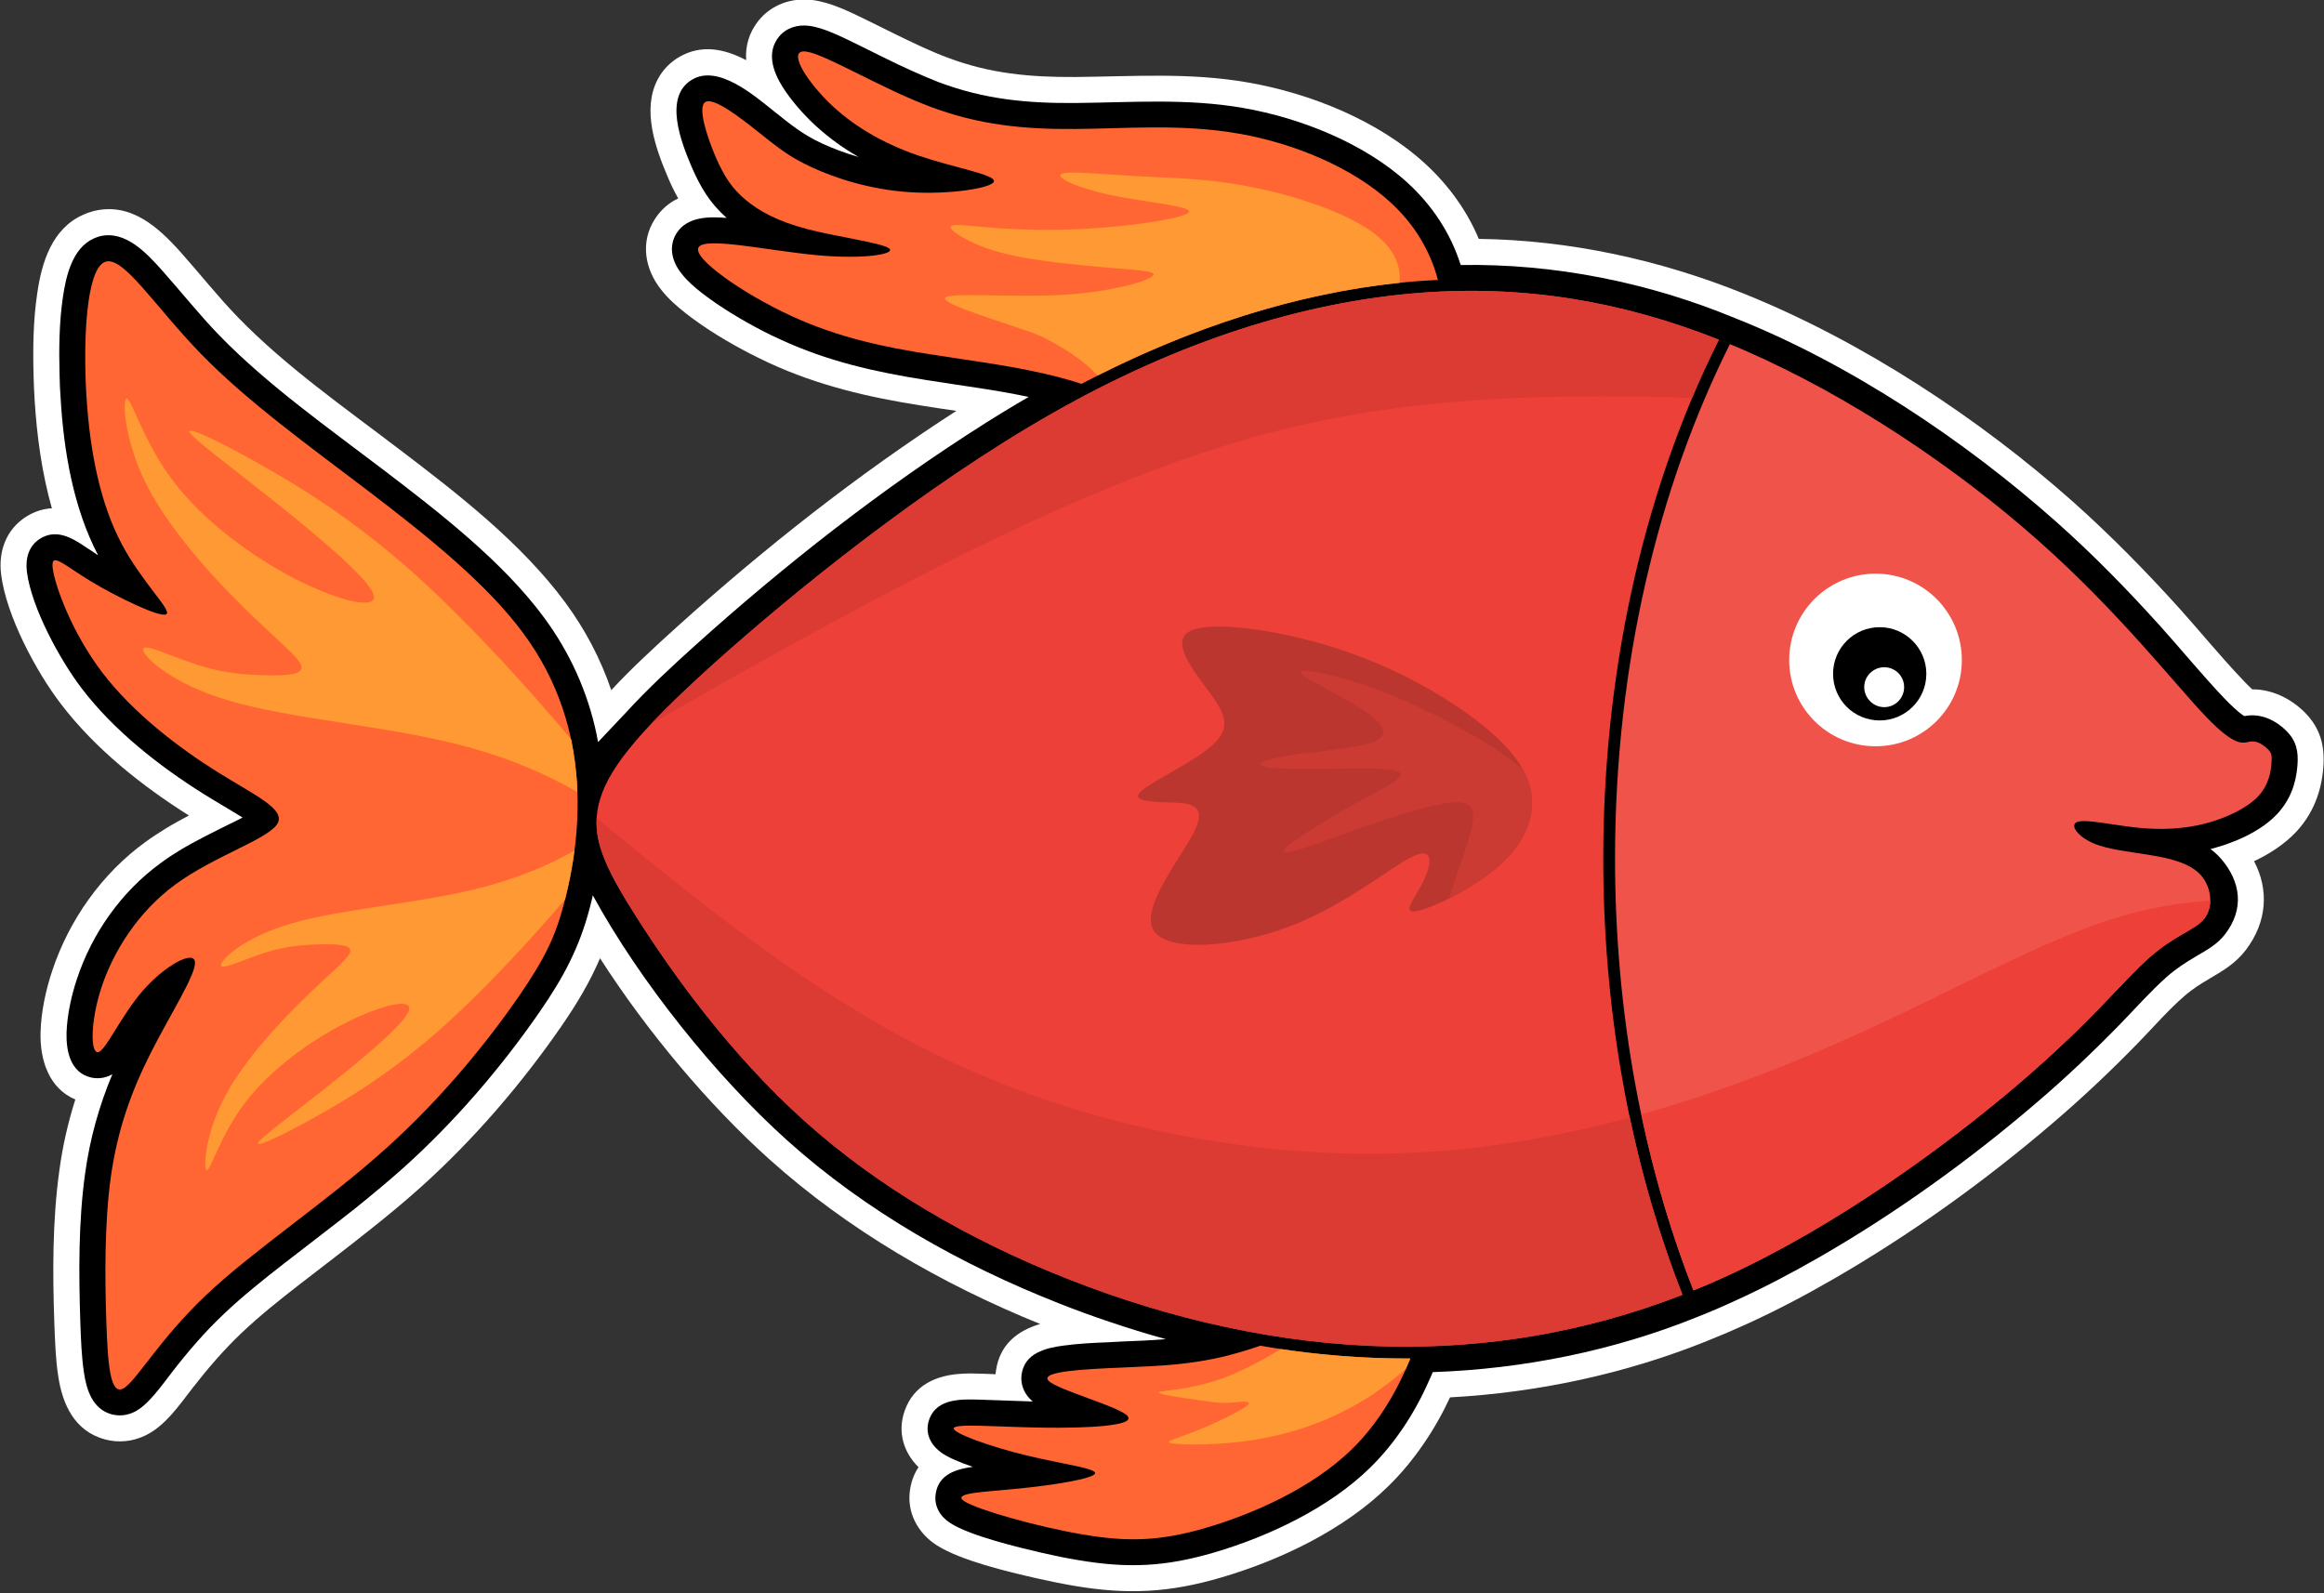 <?xml version="1.0" encoding="UTF-8" standalone="no"?><!DOCTYPE svg PUBLIC "-//W3C//DTD SVG 1.1//EN" "http://www.w3.org/Graphics/SVG/1.1/DTD/svg11.dtd"><svg width="100%" height="100%" viewBox="0 0 859 589" version="1.1" xmlns="http://www.w3.org/2000/svg" xmlns:xlink="http://www.w3.org/1999/xlink" xml:space="preserve" xmlns:serif="http://www.serif.com/" style="fill-rule:evenodd;clip-rule:evenodd;stroke-linejoin:round;stroke-miterlimit:2;"><rect x="0" y="0" width="859" height="589" fill="#333333" stroke="none"/><g id="layer1"><g id="g4253"><path id="path19" d="M546.595,88.317c-4.45,-10.576 -11.275,-19.968 -19.797,-27.78c-17.385,-15.964 -42.521,-26.062 -65.575,-30.053c-21.528,-3.762 -42.217,-2.21 -63.864,-2.016c-16.56,0.089 -31.423,-1.233 -47.014,-7.134c-3.107,-1.135 -6.213,-2.497 -9.263,-3.858c-6.947,-3.175 -13.781,-6.633 -20.671,-10.034c-6.157,-3.005 -13.273,-6.576 -20.11,-7.434c-7.572,-0.972 -15.093,1.617 -19.963,7.657c-3.624,4.573 -4.875,9.545 -4.543,14.575c-7.85,-4.137 -16.438,-6.015 -24.754,-1.167c-3.394,1.974 -6.111,4.795 -7.925,8.24c-5.894,11.183 -0.885,25.32 3.677,36.065c1.183,2.828 2.479,5.486 3.888,7.975c-3.337,1.578 -6.336,4.06 -8.659,7.674c-5.438,8.527 -3.701,18.477 2.392,26.116c2.651,3.395 5.925,6.226 9.256,8.83c7.339,5.72 15.583,10.649 23.829,14.9c2.203,1.134 4.462,2.211 6.721,3.288c18.187,8.392 36.775,12.715 56.496,15.797c4.238,0.684 8.476,1.312 12.771,1.94c-36.434,23.515 -70.781,50.593 -102.927,79.54c-8.489,7.674 -16.922,15.405 -24.621,23.702c-3.94,-11.536 -9.632,-22.396 -16.965,-32.354c-16.188,-21.954 -39.673,-40.188 -61.296,-56.611c-20.268,-15.46 -41.892,-30.526 -59.669,-48.808c-7.449,-7.698 -14.106,-16.129 -21.215,-24.109c-8.295,-9.281 -18.455,-18.565 -32.081,-15.251c-1.357,0.337 -2.657,0.787 -3.902,1.351c-11.594,5.126 -15.399,17.611 -17.055,29.139c-1.484,9.945 -1.613,20.231 -1.345,30.292c0.052,2.996 0.217,5.991 0.382,8.987c0.828,13.34 2.673,27.077 6.384,40.138c-3.165,0.165 -6.332,1.121 -9.5,3.095c-7.467,4.736 -10.362,12.928 -9.244,21.464c1.899,15.15 12.89,35.796 22.141,47.848c12.523,16.409 29.854,30.226 47.246,41.16c-2.828,1.521 -5.657,3.043 -8.429,4.735c-2.658,1.635 -5.261,3.327 -7.807,5.188c-15.956,11.619 -28.02,28.67 -34.264,47.425c-2.385,7.175 -4.092,15.029 -4.329,22.658c-0.298,10.4 3.077,20.861 12.849,25.001c-2.669,8.417 -4.66,17.062 -5.86,25.934c-2.628,18.76 -2.543,38.034 -1.893,56.912c0.273,6.5 0.433,13 1.441,19.445c1.567,10.571 6.13,20.356 17.26,23.368c5.028,1.364 10.342,0.807 15.036,-1.504c7.24,-3.493 12.451,-11.172 17.265,-17.382c5.662,-7.283 11.607,-14.226 18.343,-20.603c6.735,-6.376 14.034,-12.187 21.39,-17.885c8.714,-6.769 17.541,-13.425 26.199,-20.364c6.281,-4.965 12.449,-10.099 18.448,-15.459c19.469,-17.492 37.02,-37.87 51.917,-59.382c5.89,-8.526 10.65,-16.544 14.393,-25.299c17.312,26.985 40.049,54.092 62.57,74.302c29.182,26.212 63.855,46.215 100.119,60.907c-8.256,2.418 -14.989,7.495 -16.36,17.384c-0.057,0.396 -0.114,0.791 -0.115,1.187c-1.582,-0.059 -3.108,-0.118 -4.691,-0.177c-2.543,-0.06 -5.03,-0.177 -7.573,-0.011c-9.553,0.438 -18.036,4.156 -21.385,13.816c-2.725,7.908 -0.249,15.429 5.169,20.75c-1.529,2.258 -2.607,4.913 -3.121,8.134c-1.369,8.419 2.746,16.169 9.804,20.701c8.978,5.721 26.211,9.76 36.833,12.206c4.576,1.024 9.209,1.992 13.899,2.79c19.721,3.364 35.321,2.596 54.546,-3.084c21.883,-6.411 45.242,-17.624 61.656,-33.708c9.509,-9.311 17.213,-20.773 22.826,-32.86c32.445,-1.761 64.954,-8.721 95.097,-20.884c4.807,-1.915 9.558,-3.943 14.252,-6.083c10.915,-4.958 21.549,-10.538 31.901,-16.513c28.793,-16.574 56.291,-36.316 81.531,-57.925c11.035,-9.422 21.619,-19.411 31.751,-29.852c5.548,-5.7 10.813,-11.796 16.755,-16.987c2.943,-2.596 6.111,-4.626 9.505,-6.599c5.205,-3.044 9.617,-5.694 13.354,-10.549c7.929,-10.445 8.568,-22.313 3.045,-32.834c5.769,-2.704 11.2,-6.257 15.389,-10.659c6.34,-6.717 9.517,-14.907 10.209,-24.006c0.633,-8.025 -1.109,-14.527 -6.865,-20.357c-5.193,-5.151 -12.139,-8.552 -19.43,-8.507c-1.186,-1.075 -2.371,-2.377 -3.161,-3.169c-8.183,-8.547 -15.686,-17.771 -23.586,-26.599c-12.47,-13.81 -25.45,-27.054 -39.335,-39.453c-35.053,-31.137 -78.192,-59.518 -121.742,-77.047c-31.067,-12.536 -64.459,-19.82 -98.031,-20.266Z" style="fill:#fff;"/><path id="path21" d="M221.05,274.349c-0.169,-0.961 -0.337,-1.979 -0.561,-2.996c-3.312,-15.604 -9.79,-29.97 -19.266,-42.871c-15.286,-20.821 -38.884,-39.056 -59.378,-54.685c-20.437,-15.573 -42.795,-31.319 -60.741,-49.771c-7.562,-7.811 -14.219,-16.242 -21.441,-24.335c-5.586,-6.225 -13.374,-14.602 -22.703,-12.355c-0.735,0.225 -1.526,0.45 -2.205,0.788c-8.031,3.549 -10.364,13.945 -11.506,21.743c-1.37,9.324 -1.498,19.271 -1.229,28.654c0.052,2.882 0.161,5.765 0.383,8.648c1.157,19.614 4.687,40.588 13.874,58.122c-2.259,-1.473 -4.461,-3.002 -6.776,-4.475c-4.517,-2.833 -9.544,-4.875 -14.693,-1.661c-4.299,2.707 -5.436,7.396 -4.878,12.145c1.676,13.341 12.273,32.743 20.283,43.211c11.789,15.503 28.669,28.754 45.045,39.008c4.348,2.72 8.809,5.27 13.213,7.989c0.283,0.17 0.678,0.453 1.186,0.737c-1.81,0.958 -3.62,1.859 -4.638,2.31c-6.278,3.156 -12.613,6.199 -18.666,9.863c-2.432,1.466 -4.809,3.045 -7.072,4.737c-14.371,10.492 -25.246,25.849 -30.81,42.684c-2.1,6.27 -3.637,13.333 -3.873,19.889c-0.179,6.725 1.335,14.81 9.075,16.63c1.469,0.341 2.995,0.343 4.465,0.063c1.244,-0.281 2.375,-0.675 3.393,-1.295c-4.878,11.692 -8.23,23.556 -10.058,36.61c-2.513,18.026 -2.372,37.13 -1.777,55.273c0.217,6.048 0.434,12.379 1.329,18.371c0.951,6.445 3.145,13.569 10.264,15.501c2.825,0.739 5.708,0.405 8.366,-0.891c5.147,-2.48 10.358,-10.102 13.869,-14.618c6.002,-7.735 12.174,-14.96 19.305,-21.675c6.905,-6.546 14.544,-12.639 22.07,-18.506c8.714,-6.769 17.484,-13.426 26.142,-20.252c6.111,-4.908 12.166,-9.929 17.996,-15.12c18.846,-16.928 36.057,-36.911 50.444,-57.745c8.779,-12.704 14.73,-23.773 18.596,-38.745c0.284,-1.13 0.568,-2.26 0.853,-3.446c0.057,-0.283 0.114,-0.622 0.171,-0.904c17.417,31.903 45.625,67.043 71.702,90.481c29.238,26.324 64.364,46.158 100.91,60.512c6.044,2.383 12.202,4.653 18.359,6.696c6.892,2.328 13.841,4.486 20.846,6.418c-5.37,0.444 -10.739,0.662 -16.335,0.88c-1.752,0.111 -3.504,0.164 -5.2,0.275c-5.426,0.218 -10.909,0.492 -16.223,1.219c-6.558,0.838 -14.473,2.748 -15.559,10.716c-0.457,3.277 0.725,6.501 2.983,8.878c0.338,0.34 0.733,0.679 1.128,1.076c-6.216,-0.179 -12.433,-0.471 -18.65,-0.65c-6.895,-0.18 -16.728,-0.929 -19.623,7.375c-1.987,5.762 1.341,10.515 6.141,13.235c2.089,1.19 4.405,2.098 6.665,3.005c1.129,0.398 2.203,0.795 3.333,1.192c-5.993,0.839 -12.552,2.638 -13.693,9.814c-0.798,4.69 1.683,8.65 5.466,11.03c7.341,4.702 25.195,8.967 33.783,10.958c4.463,1.024 8.927,1.935 13.391,2.676c18.477,3.136 32.212,2.478 50.25,-2.808c20.243,-5.961 42.414,-16.441 57.64,-31.339c9.226,-9.03 16.59,-20.323 21.751,-32.128c0.51,-1.073 0.964,-2.146 1.417,-3.219c33.405,-1.138 67.044,-7.927 97.866,-20.428c4.976,-1.971 9.048,-3.717 13.912,-5.971c10.577,-4.788 20.928,-10.255 31.053,-16.062c28.058,-16.123 55.499,-35.864 80.06,-56.909c10.865,-9.253 21.166,-19.016 31.129,-29.231c5.604,-5.757 11.322,-12.248 17.321,-17.552c3.452,-3.047 7.016,-5.359 10.976,-7.671c3.96,-2.311 7.75,-4.397 10.581,-8.123c7.135,-9.315 5.794,-19.377 -1.598,-27.923c-1.185,-1.358 -2.483,-2.49 -3.838,-3.51c0.17,-0.056 0.34,-0.112 0.453,-0.112c8.368,-2.192 18.039,-6.36 24.039,-12.681c4.868,-5.136 7.138,-11.237 7.657,-18.132c0.403,-5.199 -0.382,-9.043 -4.107,-12.779c-3.781,-3.793 -9.034,-6.344 -14.461,-5.617c-0.395,0.056 -0.734,0.112 -1.074,0.168c-2.146,-1.247 -5.927,-5.039 -7.225,-6.397c-8.182,-8.547 -15.855,-17.997 -23.811,-26.826c-12.188,-13.526 -24.886,-26.544 -38.546,-38.66c-33.867,-30.118 -76.666,-58.668 -118.918,-75.347c-31.857,-13.16 -66.55,-20.106 -101.141,-19.536c-3.713,-11.761 -10.536,-22.058 -19.624,-30.38c-15.973,-14.606 -39.471,-23.966 -60.717,-27.671c-21.02,-3.649 -41.03,-2.039 -62.169,-1.845c-17.804,0.144 -33.57,-1.349 -50.46,-7.704c-3.276,-1.305 -6.553,-2.667 -9.772,-4.141c-7.117,-3.175 -14.007,-6.746 -20.954,-10.148c-4.8,-2.324 -11.803,-5.895 -17.115,-6.525c-4.238,-0.571 -8.479,0.666 -11.254,4.109c-4.586,5.758 -2.11,12.771 1.33,18.315c2.762,4.412 6.43,8.713 10.155,12.449c5.418,5.321 11.458,9.851 18.009,13.591c-4.633,-1.307 -9.152,-3.009 -13.388,-4.937c-7.229,-3.345 -11.689,-7.025 -17.786,-11.895c-7.339,-5.833 -20.603,-17.439 -30.277,-11.801c-10.804,6.314 -4.047,23.336 -0.273,32.216c3.266,7.578 6.818,13.518 12.971,18.953c-6.556,-0.519 -14.525,-0.53 -18.49,5.624c-3.173,5.026 -1.655,10.68 1.843,14.981c2.087,2.716 4.909,5.15 7.619,7.246c6.831,5.266 14.737,9.969 22.361,13.936c2.09,1.077 4.18,2.098 6.326,3.062c17.509,8.108 35.024,12.09 53.954,15.057c12.713,2.054 25.428,3.599 38.028,6.274c-1.471,0.846 -2.942,1.691 -4.356,2.537c-4.016,2.368 -7.976,4.849 -11.936,7.33c-37.791,23.908 -73.835,52.171 -106.944,81.964c-8.659,7.787 -17.714,16.195 -25.753,25l-10.189,10.78Z"/><path id="path25" d="M635.332,125.582c-35.982,-14.24 -72.089,-20.341 -110.979,-17.29c-42.451,3.385 -88.253,17.617 -135.487,44.563c-47.29,26.89 -96.012,66.381 -125.441,92.845c-29.373,26.464 -39.397,39.901 -42.184,51.822c-2.73,11.978 1.776,22.441 14.633,42.468c12.8,20.084 33.951,49.675 61.326,74.301c27.376,24.627 61.032,44.232 98.031,58.756c36.942,14.524 77.227,23.909 118.145,24.761c35.889,0.731 72.24,-5.036 108.49,-19.112l0,-0.057c-20.102,-51.236 -29.345,-107.035 -29.264,-161.972c0.097,-65.336 13.479,-132.461 42.73,-191.085Z" style="fill:#ec4038;"/><path id="path27" d="M645.16,129.666c39.199,17.127 78.554,43.806 108.413,70.358c29.916,26.552 50.337,52.976 61.849,64.976c11.456,11.942 13.946,9.459 16.49,9.124c2.488,-0.336 4.972,1.477 6.326,2.835c1.355,1.359 1.579,2.263 1.349,5.258c-0.23,2.939 -0.916,7.912 -4.992,12.258c-4.132,4.289 -11.655,7.952 -19.457,9.975c-7.86,2.023 -16.056,2.463 -25.041,1.545c-8.985,-0.917 -18.816,-3.193 -22.096,-2.18c-3.279,1.012 -0.121,5.369 5.584,7.864c5.648,2.495 13.843,3.186 21.471,4.497c7.628,1.255 14.69,3.074 18.527,7.488c3.893,4.471 4.561,11.537 1.277,15.827c-3.341,4.348 -10.635,5.919 -20.312,14.439c-9.678,8.52 -21.739,23.989 -48.281,46.67c-26.597,22.738 -67.562,52.746 -108.905,71.562c-3.79,1.747 -7.636,3.38 -11.425,4.901c-18.525,-47.278 -29.069,-102.061 -28.983,-160.389c0.105,-70.819 15.858,-136.245 42.445,-189.447c1.92,0.794 3.841,1.588 5.761,2.439Z" style="fill:#f0534a;"/><path id="path29" d="M693.305,212.086c-17.634,-0.026 -31.954,14.252 -31.98,31.886c-0.026,17.634 14.252,31.898 31.886,31.924c17.634,0.027 31.898,-14.195 31.924,-31.829c0.026,-17.634 -14.196,-31.955 -31.83,-31.981Z" style="fill:#fff;"/><path id="path31" d="M694.802,231.87c-9.552,-0.014 -17.25,7.718 -17.264,17.213c-0.014,9.552 7.661,17.25 17.213,17.264c9.495,0.014 17.25,-7.661 17.264,-17.213c0.014,-9.495 -7.718,-17.25 -17.213,-17.264Z"/><path id="path33" d="M696.476,246.681c-4.07,-0.006 -7.409,3.267 -7.415,7.336c-0.006,4.07 3.324,7.409 7.393,7.415c4.069,0.006 7.352,-3.324 7.358,-7.393c0.006,-4.069 -3.267,-7.352 -7.336,-7.358Z" style="fill:#fff;"/><path id="path35" d="M531.482,103.499c-2.698,-10.348 -8.392,-20.36 -17.648,-28.795c-13.66,-12.511 -34.954,-21.642 -55.917,-25.291c-20.963,-3.704 -41.709,-1.87 -60.417,-1.728c-18.708,0.142 -35.436,-1.353 -53.907,-8.332c-18.472,-6.979 -38.744,-19.443 -45.694,-20.301c-6.894,-0.858 -0.58,9.833 8.168,18.55c8.747,8.66 19.928,15.233 33.147,19.831c13.275,4.541 28.645,7.107 28.189,9.593c-0.399,2.487 -16.511,5.006 -31.148,4.024c-14.637,-0.926 -27.687,-5.241 -36.328,-9.267c-8.642,-3.969 -12.876,-7.649 -19.763,-13.085c-6.887,-5.493 -16.428,-12.798 -19.426,-10.994c-2.998,1.748 0.49,12.548 3.7,20.127c3.267,7.578 6.2,11.878 11.111,16.011c4.854,4.077 11.688,7.987 23.157,10.943c11.525,2.956 27.687,5.071 30.001,7.109c2.314,2.038 -9.162,4.056 -26.737,2.448c-17.576,-1.609 -41.249,-6.9 -43.742,-2.948c-2.549,3.896 16.139,17.036 34.044,25.315c17.904,8.278 35.081,11.695 51.468,14.262c16.386,2.625 31.927,4.343 48.311,8.663c2.542,0.682 5.141,1.421 7.683,2.272c38.633,-20.233 80.705,-34.527 124.23,-37.966c2.543,-0.166 5.031,-0.332 7.518,-0.441Zm-10.199,398.729c-4.539,11.297 -11.396,23.552 -21.584,33.541c-14.83,14.447 -36.66,23.966 -53.623,28.971c-16.964,5.005 -29.06,5.44 -45.955,2.532c-16.838,-2.851 -38.589,-9.044 -43.614,-12.216c-4.969,-3.173 6.73,-3.381 19.845,-4.718c13.058,-1.281 27.53,-3.633 28.381,-5.554c0.851,-1.92 -11.864,-3.465 -25.311,-6.707c-13.39,-3.241 -27.513,-8.292 -26.888,-10.1c0.624,-1.808 15.995,-0.428 32.612,-0.178c16.616,0.251 34.478,-0.627 31.713,-4.192c-2.707,-3.508 -26.041,-9.703 -29.314,-13.155c-3.273,-3.51 13.458,-4.276 27.419,-4.877c14.018,-0.601 25.266,-1.037 38.779,-4.408c3.845,-1.011 7.916,-2.192 12.044,-3.656c15.709,2.737 31.588,4.343 47.526,4.649c2.657,0.06 5.313,0.064 7.97,0.068Z" style="fill:#f63;"/><path id="path37" d="M213.228,288.863c-1.217,-17.41 -6.276,-36.408 -19.757,-54.684c-13.424,-18.275 -35.271,-35.829 -57.402,-52.704c-22.187,-16.876 -44.715,-33.074 -61.87,-50.733c-17.156,-17.66 -28.94,-36.781 -35.557,-33.852c-6.617,2.93 -8.011,27.966 -6.687,49.728c1.381,21.705 5.423,40.136 13.032,54.504c7.609,14.367 18.728,24.613 16.465,25.967c-2.263,1.353 -17.964,-6.188 -28.072,-12.307c-10.164,-6.175 -14.679,-10.986 -13.897,-4.711c0.782,6.274 6.917,23.578 18.369,38.63c11.451,14.994 28.275,27.792 42.504,36.687c14.23,8.895 25.809,13.942 21.958,19.475c-3.909,5.59 -23.247,11.722 -37.392,22.044c-14.089,10.322 -22.984,24.891 -27.356,37.941c-4.314,13.106 -4.106,24.692 -1.279,24.131c2.827,-0.561 8.328,-13.269 16.424,-22.639c8.097,-9.314 18.787,-15.176 19.346,-10.767c0.559,4.466 -9.015,19.203 -16.327,33.661c-7.313,14.459 -12.307,28.524 -14.763,45.816c-2.4,17.348 -2.204,37.808 -1.662,53.634c0.541,15.827 1.429,26.962 6.124,24.708c4.694,-2.31 13.139,-17.953 30.798,-34.657c17.658,-16.704 44.531,-34.411 66.377,-54.104c21.902,-19.636 38.777,-41.258 48.972,-55.995c10.196,-14.793 13.768,-22.756 16.894,-34.621c3.127,-11.921 5.92,-27.742 4.758,-45.152Z" style="fill:#f63;"/><path id="path39" d="M467.983,160.32c-41.672,11.129 -84.938,30.62 -126.794,52.036c-34.22,17.527 -67.482,36.298 -100.574,55.296c5.887,-6.208 13.359,-13.375 22.81,-21.952c29.429,-26.464 78.151,-65.955 125.441,-92.845c47.234,-26.946 93.036,-41.178 135.487,-44.563c38.89,-3.051 74.997,3.05 110.979,17.29c-3.572,7.06 -6.86,14.233 -9.923,21.576c-11.643,-0.47 -23.342,-0.657 -34.928,-0.617c-40.751,0.052 -80.827,2.706 -122.498,13.779Z" style="fill:#db3b33;"/><path id="path41" d="M366.628,399.134c47.73,19.626 104.856,29.997 159.006,26.856c26.51,-1.487 52.347,-6.253 76.773,-12.829c4.714,22.332 11.182,44.328 19.459,65.478l0,0.057c-36.25,14.076 -72.601,19.843 -108.49,19.112c-40.918,-0.852 -81.203,-10.237 -118.145,-24.761c-36.999,-14.524 -70.655,-34.129 -98.031,-58.756c-27.375,-24.626 -48.526,-54.217 -61.326,-74.301c-11.053,-17.198 -15.955,-27.379 -15.318,-37.495c8.693,7.191 17.838,14.609 27.492,22.309c32.347,25.765 70.794,54.703 118.58,74.33Z" style="fill:#db3b33;"/><path id="path43" d="M625.937,477.063c-7.995,-20.416 -14.519,-42.185 -19.289,-65.083c23.917,-6.69 46.481,-15.135 67.067,-23.978c42.7,-18.362 76.867,-38.602 106.271,-47.997c13.119,-4.22 25.33,-6.236 36.975,-7.067c-0.061,2.374 -0.742,4.747 -2.101,6.553c-3.341,4.348 -10.635,5.919 -20.312,14.439c-9.678,8.52 -21.739,23.989 -48.281,46.67c-26.597,22.738 -67.562,52.746 -108.905,71.562c-3.79,1.747 -7.636,3.38 -11.425,4.901Z" style="fill:#ec4038;"/><g><path id="path45" d="M517.35,104.551c0.634,-8.42 -3.878,-14.87 -12.573,-20.422c-11.181,-7.081 -29.259,-12.647 -44.515,-15.439c-15.199,-2.848 -27.634,-2.867 -40.18,-3.564c-12.603,-0.697 -25.318,-2.072 -27.75,-0.832c-2.375,1.24 5.588,5.152 17.962,7.77c12.317,2.618 29.045,3.999 29.211,6.091c0.167,2.035 -16.228,4.723 -31.151,5.945c-14.866,1.221 -28.317,0.975 -38.207,0.339c-9.89,-0.637 -16.275,-1.664 -18.141,-1.101c-1.923,0.562 0.73,2.77 4.909,5.037c4.236,2.267 9.997,4.65 19.885,6.586c9.832,1.88 23.677,3.257 34.245,4.12c10.511,0.864 17.689,1.213 14.634,3.243c-2.999,2.087 -16.23,5.798 -33.865,6.733c-17.636,0.934 -39.676,-0.907 -42.278,0.841c-2.546,1.805 14.402,7.143 23.892,10.322c9.491,3.123 11.581,4.03 15.929,6.467c4.292,2.437 10.843,6.29 16.373,12.119c34.955,-17.582 72.672,-30.186 111.62,-34.255Z" style="fill:#f93;"/><path id="path47" d="M473.416,498.766c-6.619,3.947 -13.69,7.836 -20.419,10.369c-12.611,4.842 -24.028,4.882 -24.708,5.616c-0.622,0.734 9.493,2.162 15.426,2.962c5.99,0.856 7.798,1.085 11.189,0.864c3.392,-0.278 8.367,-1.005 6.16,0.97c-2.264,1.918 -11.653,6.596 -19.005,9.467c-7.352,2.928 -12.61,4.051 -8.654,4.622c4.012,0.628 17.237,0.704 29.9,-1.256c12.664,-2.016 24.765,-6.011 35.286,-11.647c7.692,-4.058 14.539,-8.965 21.047,-14.664c0.567,-1.299 1.134,-2.598 1.645,-3.841c-2.657,-0.004 -5.313,-0.008 -7.97,-0.068c-13.338,-0.302 -26.675,-1.453 -39.897,-3.394Z" style="fill:#f93;"/><path id="path49" d="M211.104,273.317c-15.911,-18.958 -37.41,-42.615 -56.883,-60.221c-22.972,-20.72 -43.075,-33.015 -58.662,-41.742c-15.586,-8.783 -26.6,-13.886 -25.473,-11.567c1.127,2.319 14.451,12.173 30.54,24.97c16.146,12.854 35.17,28.651 37.365,34.871c2.195,6.221 -12.382,2.751 -28.591,-5.468c-16.152,-8.276 -34.05,-21.415 -45.162,-36.013c-11.113,-14.542 -15.554,-30.6 -17.363,-30.829c-1.808,-0.229 -1.04,15.372 7.244,31.775c8.284,16.459 24.084,33.777 36.105,45.664c12.078,11.831 20.377,18.23 21.163,21.509c0.786,3.336 -5.94,3.552 -13.344,3.371c-7.403,-0.18 -15.485,-0.757 -24.863,-3.767c-9.377,-2.953 -20.052,-8.338 -20.281,-5.851c-0.23,2.43 9.985,12.675 32.187,19.151c22.146,6.476 56.28,9.127 82.891,15.722c18.871,4.663 33.952,11.241 45.415,17.928c-0.054,-1.3 -0.109,-2.6 -0.164,-3.957c-0.388,-5.031 -1.058,-10.232 -2.124,-15.546Zm1.239,41.148c-9.334,5.299 -21.493,10.537 -36.589,14.245c-21.768,5.281 -49.636,7.387 -67.786,12.617c-18.094,5.229 -26.471,13.582 -26.305,15.56c0.167,1.979 8.934,-2.36 16.568,-4.779c7.69,-2.363 14.303,-2.862 20.351,-2.966c6.048,-0.104 11.53,0.074 10.848,2.786c-0.626,2.655 -7.473,7.845 -17.321,17.495c-9.849,9.65 -22.813,23.761 -29.615,37.202c-6.802,13.386 -7.443,26.158 -5.973,25.934c1.47,-0.167 5.106,-13.274 14.28,-25.13c9.117,-11.912 23.715,-22.573 36.951,-29.279c13.292,-6.706 25.165,-9.514 23.349,-4.43c-1.816,5.084 -17.378,17.947 -30.563,28.384c-13.241,10.436 -24.104,18.446 -25.068,20.31c-0.907,1.92 8.142,-2.249 20.87,-9.352c12.727,-7.046 29.189,-17.082 47.978,-33.953c15.111,-13.599 31.755,-31.604 44.55,-46.619c1.365,-5.368 2.617,-11.413 3.475,-18.025Z" style="fill:#f93;"/></g><path id="path51" d="M544.693,265.559c-12.646,-9.457 -30.605,-19.544 -51.507,-26.131c-20.959,-6.644 -44.862,-9.845 -52.836,-6.352c-7.975,3.492 -0.021,13.79 5.789,21.655c5.81,7.809 9.419,13.296 3.023,19.787c-6.34,6.49 -22.742,13.926 -27.212,17.819c-4.415,3.837 3.102,4.074 10.223,4.311c7.178,0.237 14.016,0.473 9.594,10.075c-4.48,9.545 -20.22,28.399 -15.541,36.94c4.622,8.542 29.662,6.77 50.586,-1.225c20.868,-7.994 37.619,-22.213 45.48,-25.875c7.862,-3.718 6.835,3.119 3.773,9.332c-3.004,6.212 -8.043,11.744 -2.899,11.017c5.145,-0.728 20.359,-7.77 30.206,-16.177c9.79,-8.407 14.1,-18.178 12.644,-27.506c-1.455,-9.328 -8.733,-18.212 -21.323,-27.67Z" style="fill:#ba362f;"/><path id="path53" d="M562.864,284.407c-10.951,-9.342 -31.902,-20.677 -49.3,-27.654c-17.624,-7.091 -31.637,-9.712 -32.656,-8.357c-1.019,1.355 10.898,6.742 19.538,11.955c8.64,5.156 14.002,10.194 8.741,13.182c-5.204,3.044 -21.031,4.038 -31.094,5.492c-10.119,1.455 -14.417,3.37 -11.197,4.336c3.277,0.966 14.072,0.982 25.659,0.829c11.643,-0.152 24.021,-0.473 25.148,1.733c1.127,2.149 -8.997,6.769 -20.084,13.026c-11.087,6.257 -23.193,14.096 -23.196,15.791c-0.002,1.696 12.099,-2.695 20.356,-5.735c8.199,-2.983 12.667,-4.559 20.866,-7.147c8.199,-2.644 20.13,-6.243 25.441,-4.992c5.311,1.251 3.889,7.41 -0.028,18.99c-1.703,4.972 -3.803,10.903 -5.45,16.326c5.939,-2.986 12.557,-6.989 17.764,-11.447c9.79,-8.407 14.1,-18.178 12.644,-27.506c-0.447,-2.996 -1.517,-5.88 -3.152,-8.822Z" style="fill:#cc3b33;"/></g></g></svg>